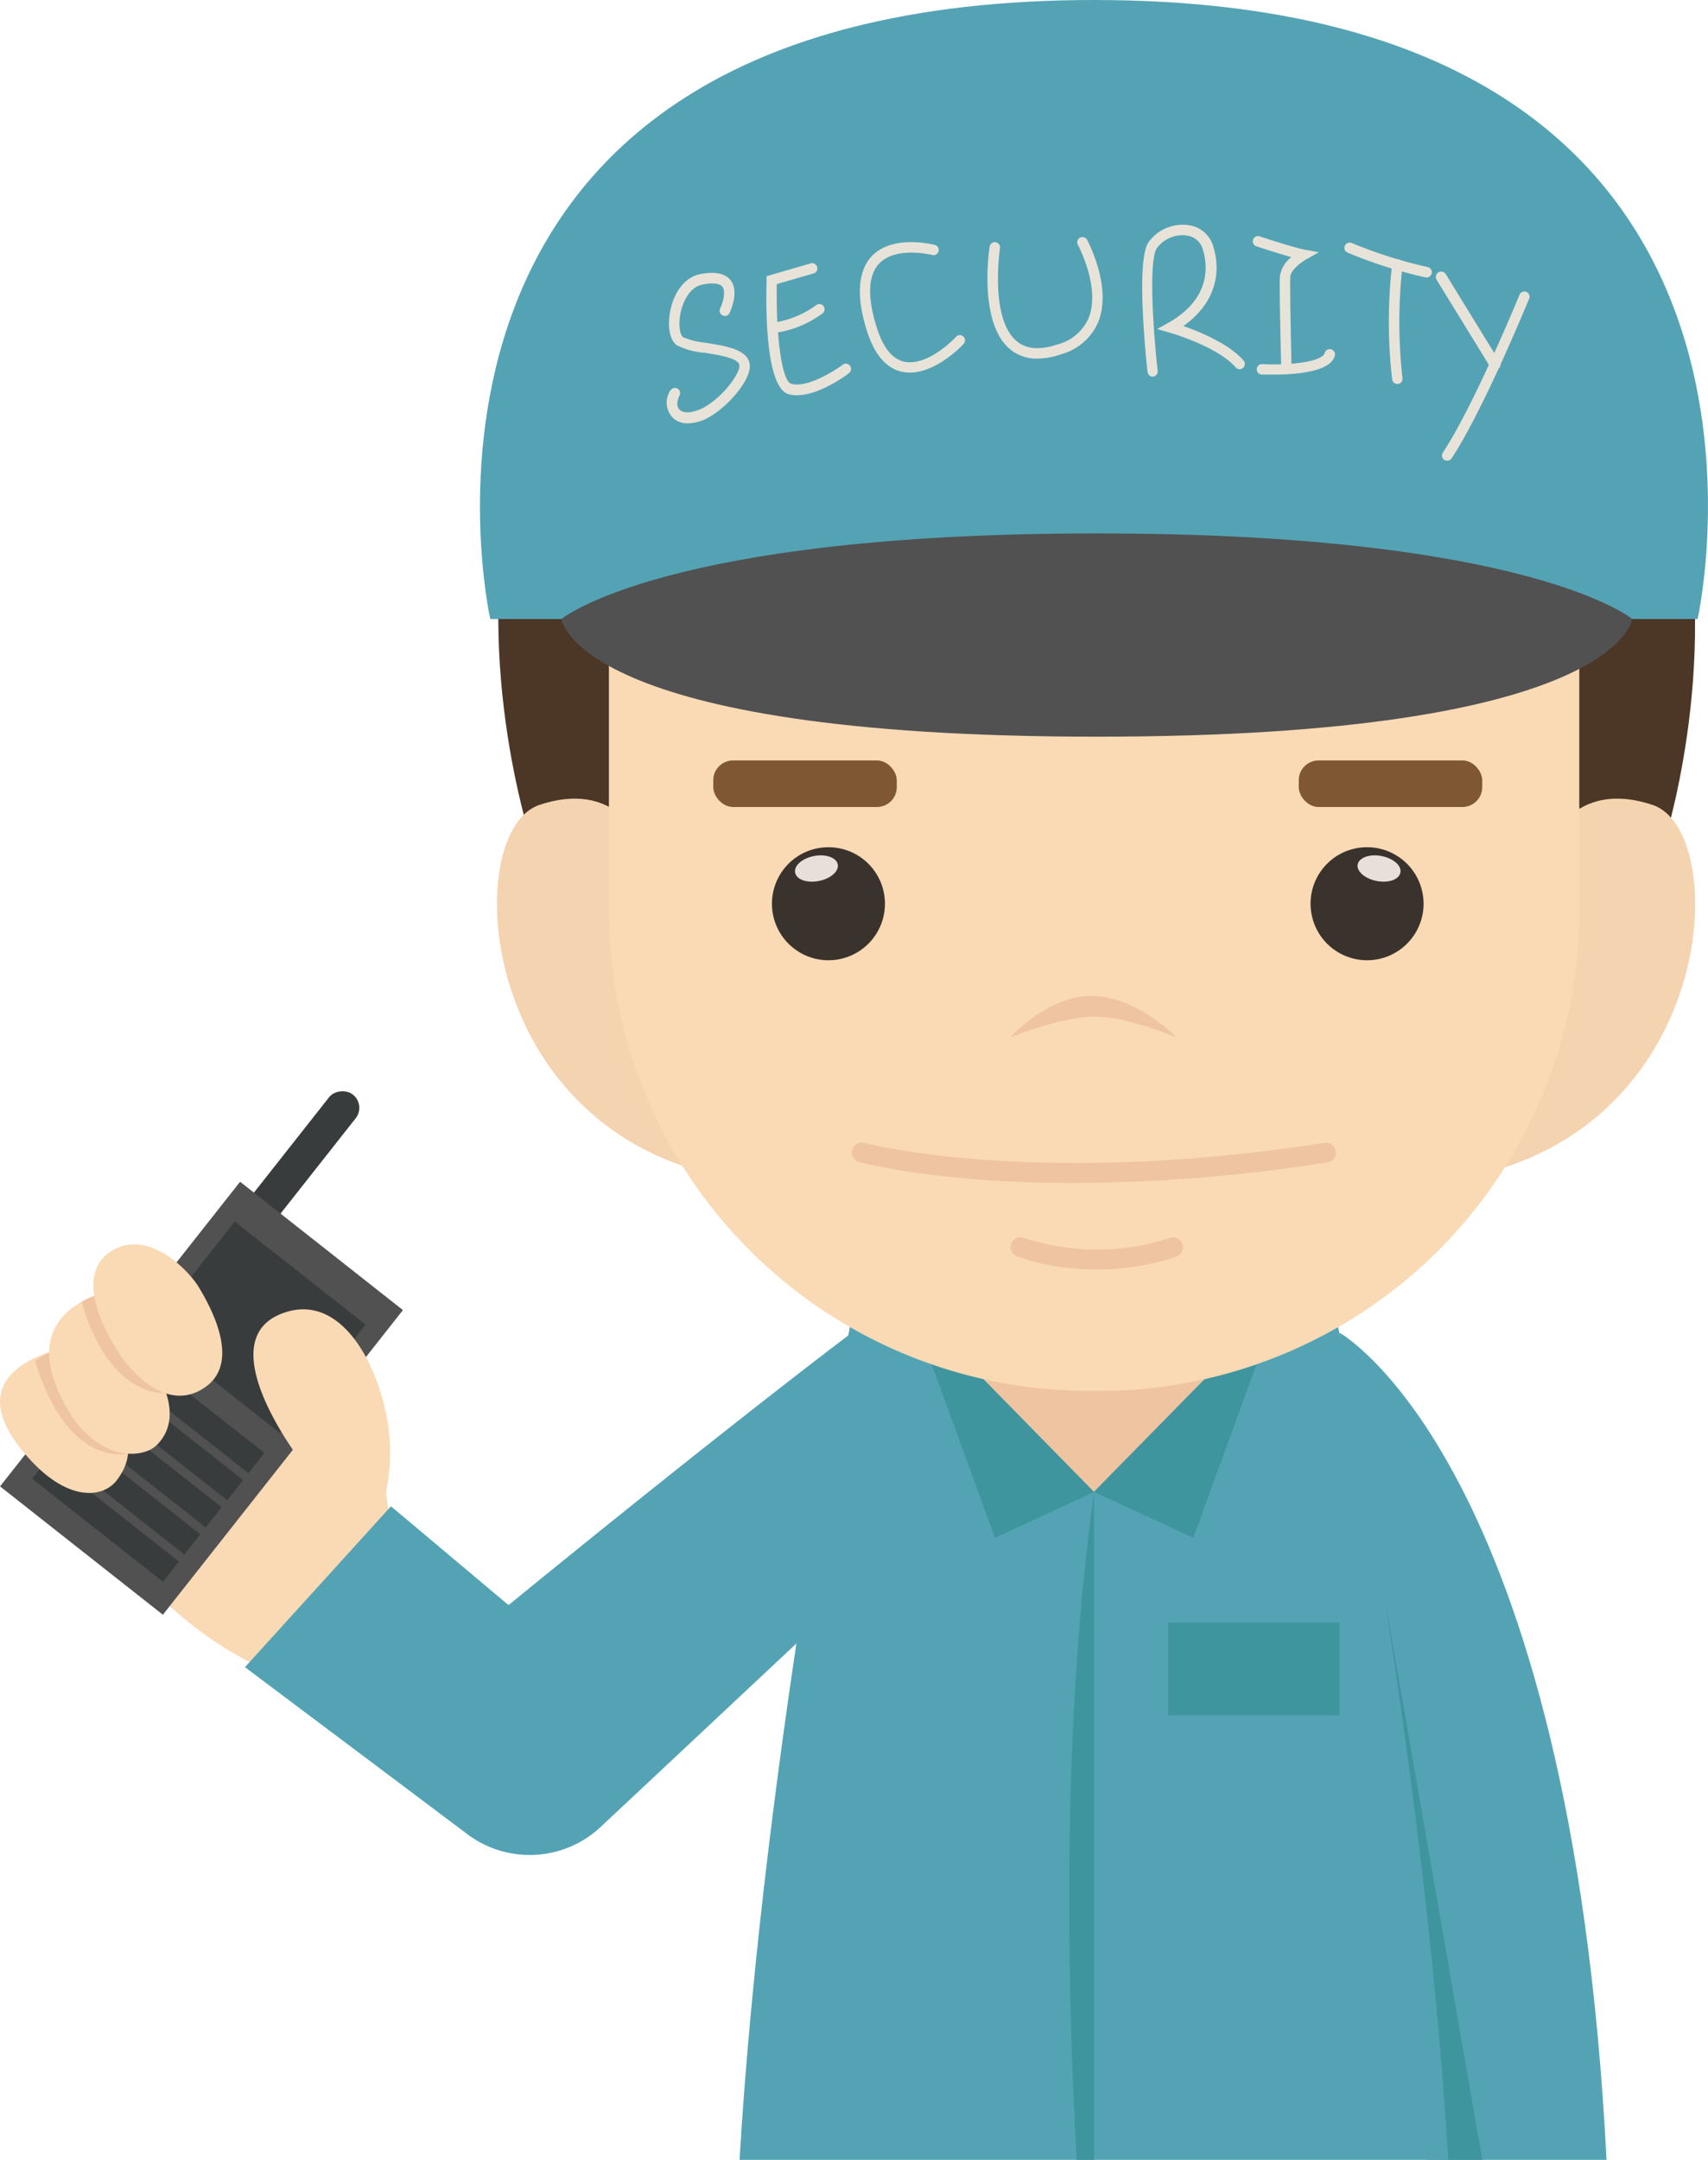 <svg xmlns="http://www.w3.org/2000/svg" viewBox="0 0 205.55 259.88"><defs><style>.cls-1{fill:#efc4a0;}.cls-2{fill:#f9dab4;}.cls-3{fill:#393c3d;}.cls-4{fill:#515151;}.cls-5{fill:#54a3b5;}.cls-6{fill:#3f959e;}.cls-7{fill:#4c3626;}.cls-8{fill:#f4d3b0;}.cls-9{fill:#e8e3d9;}.cls-10{fill:#3a332d;}.cls-11{fill:#e8dfd9;}.cls-12{fill:#7f5732;}</style></defs><title>资源 301</title><g id="图层_2" data-name="图层 2"><g id="Layer_1" data-name="Layer 1"><rect class="cls-1" x="114.86" y="150.69" width="34.01" height="36.97"/><path class="cls-2" d="M21,193.76S10.34,185.1,7.37,182l22.11-21L43.75,179Z"/><rect class="cls-3" x="22.26" y="139.47" width="24.95" height="4.08" rx="2.02" transform="translate(-97.91 81.19) rotate(-51.76)"/><rect class="cls-4" x="0.91" y="155.78" width="46.67" height="24.95" transform="translate(-122.91 83.14) rotate(-51.76)"/><rect class="cls-3" x="22.65" y="149.7" width="16.63" height="20.05" transform="translate(-113.64 85.17) rotate(-51.76)"/><rect class="cls-3" x="21.44" y="159.82" width="3.1" height="20.05" transform="translate(-124.64 82.77) rotate(-51.76)"/><rect class="cls-3" x="18.87" y="163.09" width="3.1" height="20.05" transform="translate(-128.18 81.99) rotate(-51.76)"/><rect class="cls-3" x="16.29" y="166.35" width="3.1" height="20.05" transform="translate(-131.73 81.21) rotate(-51.76)"/><rect class="cls-3" x="13.72" y="169.62" width="3.1" height="20.05" transform="translate(-135.27 80.43) rotate(-51.76)"/><rect class="cls-3" x="11.14" y="172.89" width="3.1" height="20.05" transform="translate(-138.82 79.66) rotate(-51.76)"/><path class="cls-2" d="M46.44,179.6a23.54,23.54,0,0,0,.34-7.55c-.92-7.45-5.69-17-13.08-13.91-8.56,3.58,2.77,18,2.77,18L21,193.76a44.07,44.07,0,0,0,10.11,6.76L46.9,182.67Z"/><path class="cls-2" d="M6.78,162.39c-1.29.49-11.21,3-4.42,11.75,5.26,6.74,9.94,6.23,11.67,4,3-3.87.24-6.91.24-6.91Z"/><path class="cls-1" d="M15.66,173.43l-.33,1.47s-7.11,1.83-11.07-11l0-.17a11.36,11.36,0,0,1,1.7-1Z"/><path class="cls-2" d="M12.58,155.56s-9.44,1.94-5.86,11.11,10.16,9.19,12.16,7.19c3.47-3.46,0-8.6,0-8.6Z"/><path class="cls-1" d="M20,167.62h0s-6.8.81-10.18-11h0a12.55,12.55,0,0,1,1.56-.71Z"/><path class="cls-2" d="M24,155c1.1,1.86,5.06,8.65.86,11.79s-8.53-.8-10.75-4.29-4.93-9.61-.47-12.11S22.92,153.09,24,155Z"/><path class="cls-5" d="M100.1,193.76,72.3,219.81a12.49,12.49,0,0,1-16.06.88L29.48,200.6l17.57-19.36L61.2,193.13c27.11-22.12,41.33-32.78,41.33-32.78Z"/><path class="cls-5" d="M161.2,160.35l10.61,99.53h21.53C189.05,175.83,161.2,160.35,161.2,160.35Z"/><polygon class="cls-6" points="166.81 193.2 173.45 259.88 178.39 259.88 166.81 193.2"/><path class="cls-5" d="M107.69,155.08h-4.52S91.94,210.6,89,259.88h85.28c-2.91-49.28-14.13-104.8-14.13-104.8h-4.53l-24,24.44Z"/><polygon class="cls-6" points="131.67 179.52 143.61 185.04 153.87 156.9 131.67 179.52"/><path class="cls-6" d="M129.57,259.88h2.1V179.52C127.78,207.24,128.37,238.42,129.57,259.88Z"/><rect class="cls-6" x="140.59" y="195.22" width="20.61" height="11.17"/><polygon class="cls-6" points="131.67 179.52 119.74 185.04 109.47 156.9 131.67 179.52"/><path class="cls-7" d="M64.14,101.9S34.82,15.55,131.67,15.55s68.44,86.35,68.44,86.35Z"/><path class="cls-8" d="M78.08,103.12s-2.68-9.76-13.17-6.27C55.63,99.93,57,134.7,86,141.39Z"/><path class="cls-8" d="M185.7,103.12s2.68-9.76,13.18-6.27c9.28,3.08,8,37.85-21.13,44.54Z"/><path class="cls-2" d="M132.26,167.36h-1.17a57.8,57.8,0,0,1-57.81-57.8V42.77H190.06v66.79A57.8,57.8,0,0,1,132.26,167.36Z"/><path class="cls-5" d="M131.67,0C42.28,0,59,74.48,59,74.48H204.3S221.07,0,131.67,0Z"/><path class="cls-4" d="M132,64.18c-52.1,0-64.43,10.3-64.43,10.3S69.18,88.64,132,88.64s64.44-14.16,64.44-14.16S184.08,64.18,132,64.18Z"/><path class="cls-9" d="M82.77,50.94a2.67,2.67,0,0,1-1.62-.51A2.6,2.6,0,0,1,80.67,47a.64.64,0,0,1,.85-.25.63.63,0,0,1,.25.86s-.65,1.21.12,1.77,2.23,0,3-.45c2.36-1.42,4.22-4.13,4.09-5s-2.57-1.22-4.2-1.49a8.67,8.67,0,0,1-3.34-.91c-1-.74-1.09-2.68-.75-4.26.51-2.31,1.82-3.91,3.52-4.27s3-.15,3.7.7c1.09,1.38,0,3.71-.13,4a.63.63,0,0,1-1.13-.55h0c.24-.48.79-2,.28-2.65-.33-.42-1.21-.51-2.46-.24-1.41.3-2.24,1.91-2.55,3.31-.34,1.56-.06,2.73.27,3a9.34,9.34,0,0,0,2.79.68c2.46.4,5,.81,5.24,2.56s-2.36,4.86-4.69,6.27A5.43,5.43,0,0,1,82.77,50.94Z"/><path class="cls-9" d="M95.91,47.56a3.64,3.64,0,0,1-1-.13c-2.83-.79-2.75-10.72-2.65-13.74v-.46l5.22-1.51a.63.63,0,1,1,.35,1.2l-4.34,1.26c-.13,5.63.52,11.7,1.75,12,1.87.53,5.14-1.51,6.24-2.34a.63.63,0,0,1,.75,1C102.09,45,98.67,47.56,95.91,47.56Z"/><path class="cls-9" d="M93,40.09a.61.61,0,0,1-.62-.57.62.62,0,0,1,.57-.68,11.57,11.57,0,0,0,5.27-2.12.62.62,0,0,1,.88.11.63.63,0,0,1-.11.88A12.71,12.71,0,0,1,93,40.09Z"/><path class="cls-9" d="M109.5,44.83a4.86,4.86,0,0,1-1-.11c-1.91-.44-3.33-2.15-4.22-5.07-1.27-4.11-1-7.09.64-8.84,2.56-2.65,7.44-1.38,7.65-1.32a.63.63,0,0,1-.32,1.21h0s-4.38-1.14-6.43,1c-1.35,1.4-1.46,4-.34,7.6.75,2.46,1.86,3.88,3.3,4.21,2.86.66,6.25-2.92,6.28-3a.63.63,0,0,1,.89,0,.62.62,0,0,1,0,.88C115.83,41.55,112.72,44.83,109.5,44.83Z"/><path class="cls-9" d="M124.85,43.15A5,5,0,0,1,121.53,42c-3.8-3.2-2.49-12-2.43-12.33a.62.62,0,0,1,.71-.52.62.62,0,0,1,.53.71c0,.08-1.26,8.44,2,11.18,1.17,1,2.86,1.11,5,.38a5.58,5.58,0,0,0,3.69-3.2c1.43-3.66-1.29-8.72-1.31-8.77a.62.62,0,0,1,.25-.85.64.64,0,0,1,.85.25c.12.23,3,5.62,1.38,9.82a6.78,6.78,0,0,1-4.45,3.94A9.12,9.12,0,0,1,124.85,43.15Z"/><path class="cls-9" d="M138.73,45.32a.64.64,0,0,1-.63-.56c-.15-1.35-1.42-13.27.1-15.59A5.07,5.07,0,0,1,143,27.09a3.54,3.54,0,0,1,3,2.54c1.16,3.7-.18,7.21-3.59,9.6,1.93.67,5.51,2.13,7.25,4.16a.63.63,0,0,1-.07.88.62.62,0,0,1-.88-.06c-2.16-2.52-7.9-4.18-8-4.2l-1.46-.42,1.32-.73c5.35-3,4.71-7.18,4.18-8.85a2.29,2.29,0,0,0-2-1.68,3.82,3.82,0,0,0-3.53,1.53c-1,1.46-.45,9.83.1,14.76a.63.63,0,0,1-.55.69Z"/><path class="cls-9" d="M154.81,44.77a.63.63,0,0,1-.63-.61c0-.39-.24-9.53-.15-10.93a3.55,3.55,0,0,1,1.39-2.29c-1.76-.49-4.09-1.26-4.22-1.3a.63.63,0,0,1,.4-1.2s4,1.33,5.42,1.6l1.7.31-1.51.85c-.72.41-1.89,1.34-1.93,2.1-.08,1.35.15,10.73.15,10.83a.63.63,0,0,1-.61.64Z"/><path class="cls-9" d="M153.34,45.07c-.67,0-1.21,0-1.5,0a.63.63,0,0,1,.07-1.26c3.34.18,7.16-.28,7.51-1.32a.63.63,0,1,1,1.19.4C160,44.79,155.77,45.07,153.34,45.07Z"/><path class="cls-9" d="M171.72,33.39h-.12a55.71,55.71,0,0,1-9.44-3,.63.63,0,0,1,.49-1.16,55.47,55.47,0,0,0,9.18,2.91.63.63,0,0,1-.11,1.24Z"/><path class="cls-9" d="M168.16,46.2a.63.63,0,0,1-.62-.55,60.67,60.67,0,0,1,0-13.87.63.63,0,1,1,1.24.19,61,61,0,0,0,0,13.53.62.62,0,0,1-.55.7Z"/><path class="cls-9" d="M179.89,44.49a.63.63,0,0,1-.53-.3l-6.48-10.54A.63.63,0,0,1,174,33l6.48,10.54a.62.62,0,0,1-.21.86A.67.67,0,0,1,179.89,44.49Z"/><path class="cls-9" d="M174.16,55.43a.59.59,0,0,1-.34-.1.63.63,0,0,1-.18-.87c3.73-5.61,9.17-18.85,9.23-19a.62.62,0,0,1,.81-.34A.63.63,0,0,1,184,36c-.23.55-5.55,13.49-9.34,19.2A.63.63,0,0,1,174.16,55.43Z"/><path class="cls-1" d="M129.16,142.34c-16.25,0-25.22-2.38-25.77-2.53a1.19,1.19,0,1,1,.62-2.3c.24.07,20.55,5.42,55.39,0a1.2,1.2,0,0,1,1.36,1,1.18,1.18,0,0,1-1,1.35A198.45,198.45,0,0,1,129.16,142.34Z"/><path class="cls-1" d="M132,152.74a28.57,28.57,0,0,1-9.62-1.57,1.19,1.19,0,0,1,.87-2.22,28.06,28.06,0,0,0,17.54,0,1.19,1.19,0,1,1,.76,2.26A29.88,29.88,0,0,1,132,152.74Z"/><path class="cls-1" d="M131.58,119.83c-5.43-.14-10,5-10,5s5.9-2.44,10-2.5,10,2.5,10,2.5S137,120,131.58,119.83Z"/><path class="cls-10" d="M106.5,108.74a6.8,6.8,0,1,1-6.8-6.8A6.8,6.8,0,0,1,106.5,108.74Z"/><path class="cls-11" d="M100.82,104c.17.82-.84,1.72-2.26,2s-2.71-.15-2.87-1,.85-1.72,2.27-2S100.66,103.19,100.82,104Z"/><rect class="cls-12" x="85.84" y="91.5" width="22.08" height="5.6" rx="2.38"/><path class="cls-10" d="M157.72,108.74a6.8,6.8,0,1,0,6.8-6.8A6.79,6.79,0,0,0,157.72,108.74Z"/><path class="cls-11" d="M163.39,104c-.16.82.85,1.72,2.27,2s2.7-.15,2.87-1-.85-1.72-2.27-2S163.56,103.19,163.39,104Z"/><rect class="cls-12" x="156.3" y="91.5" width="22.08" height="5.6" rx="2.38"/></g></g></svg>